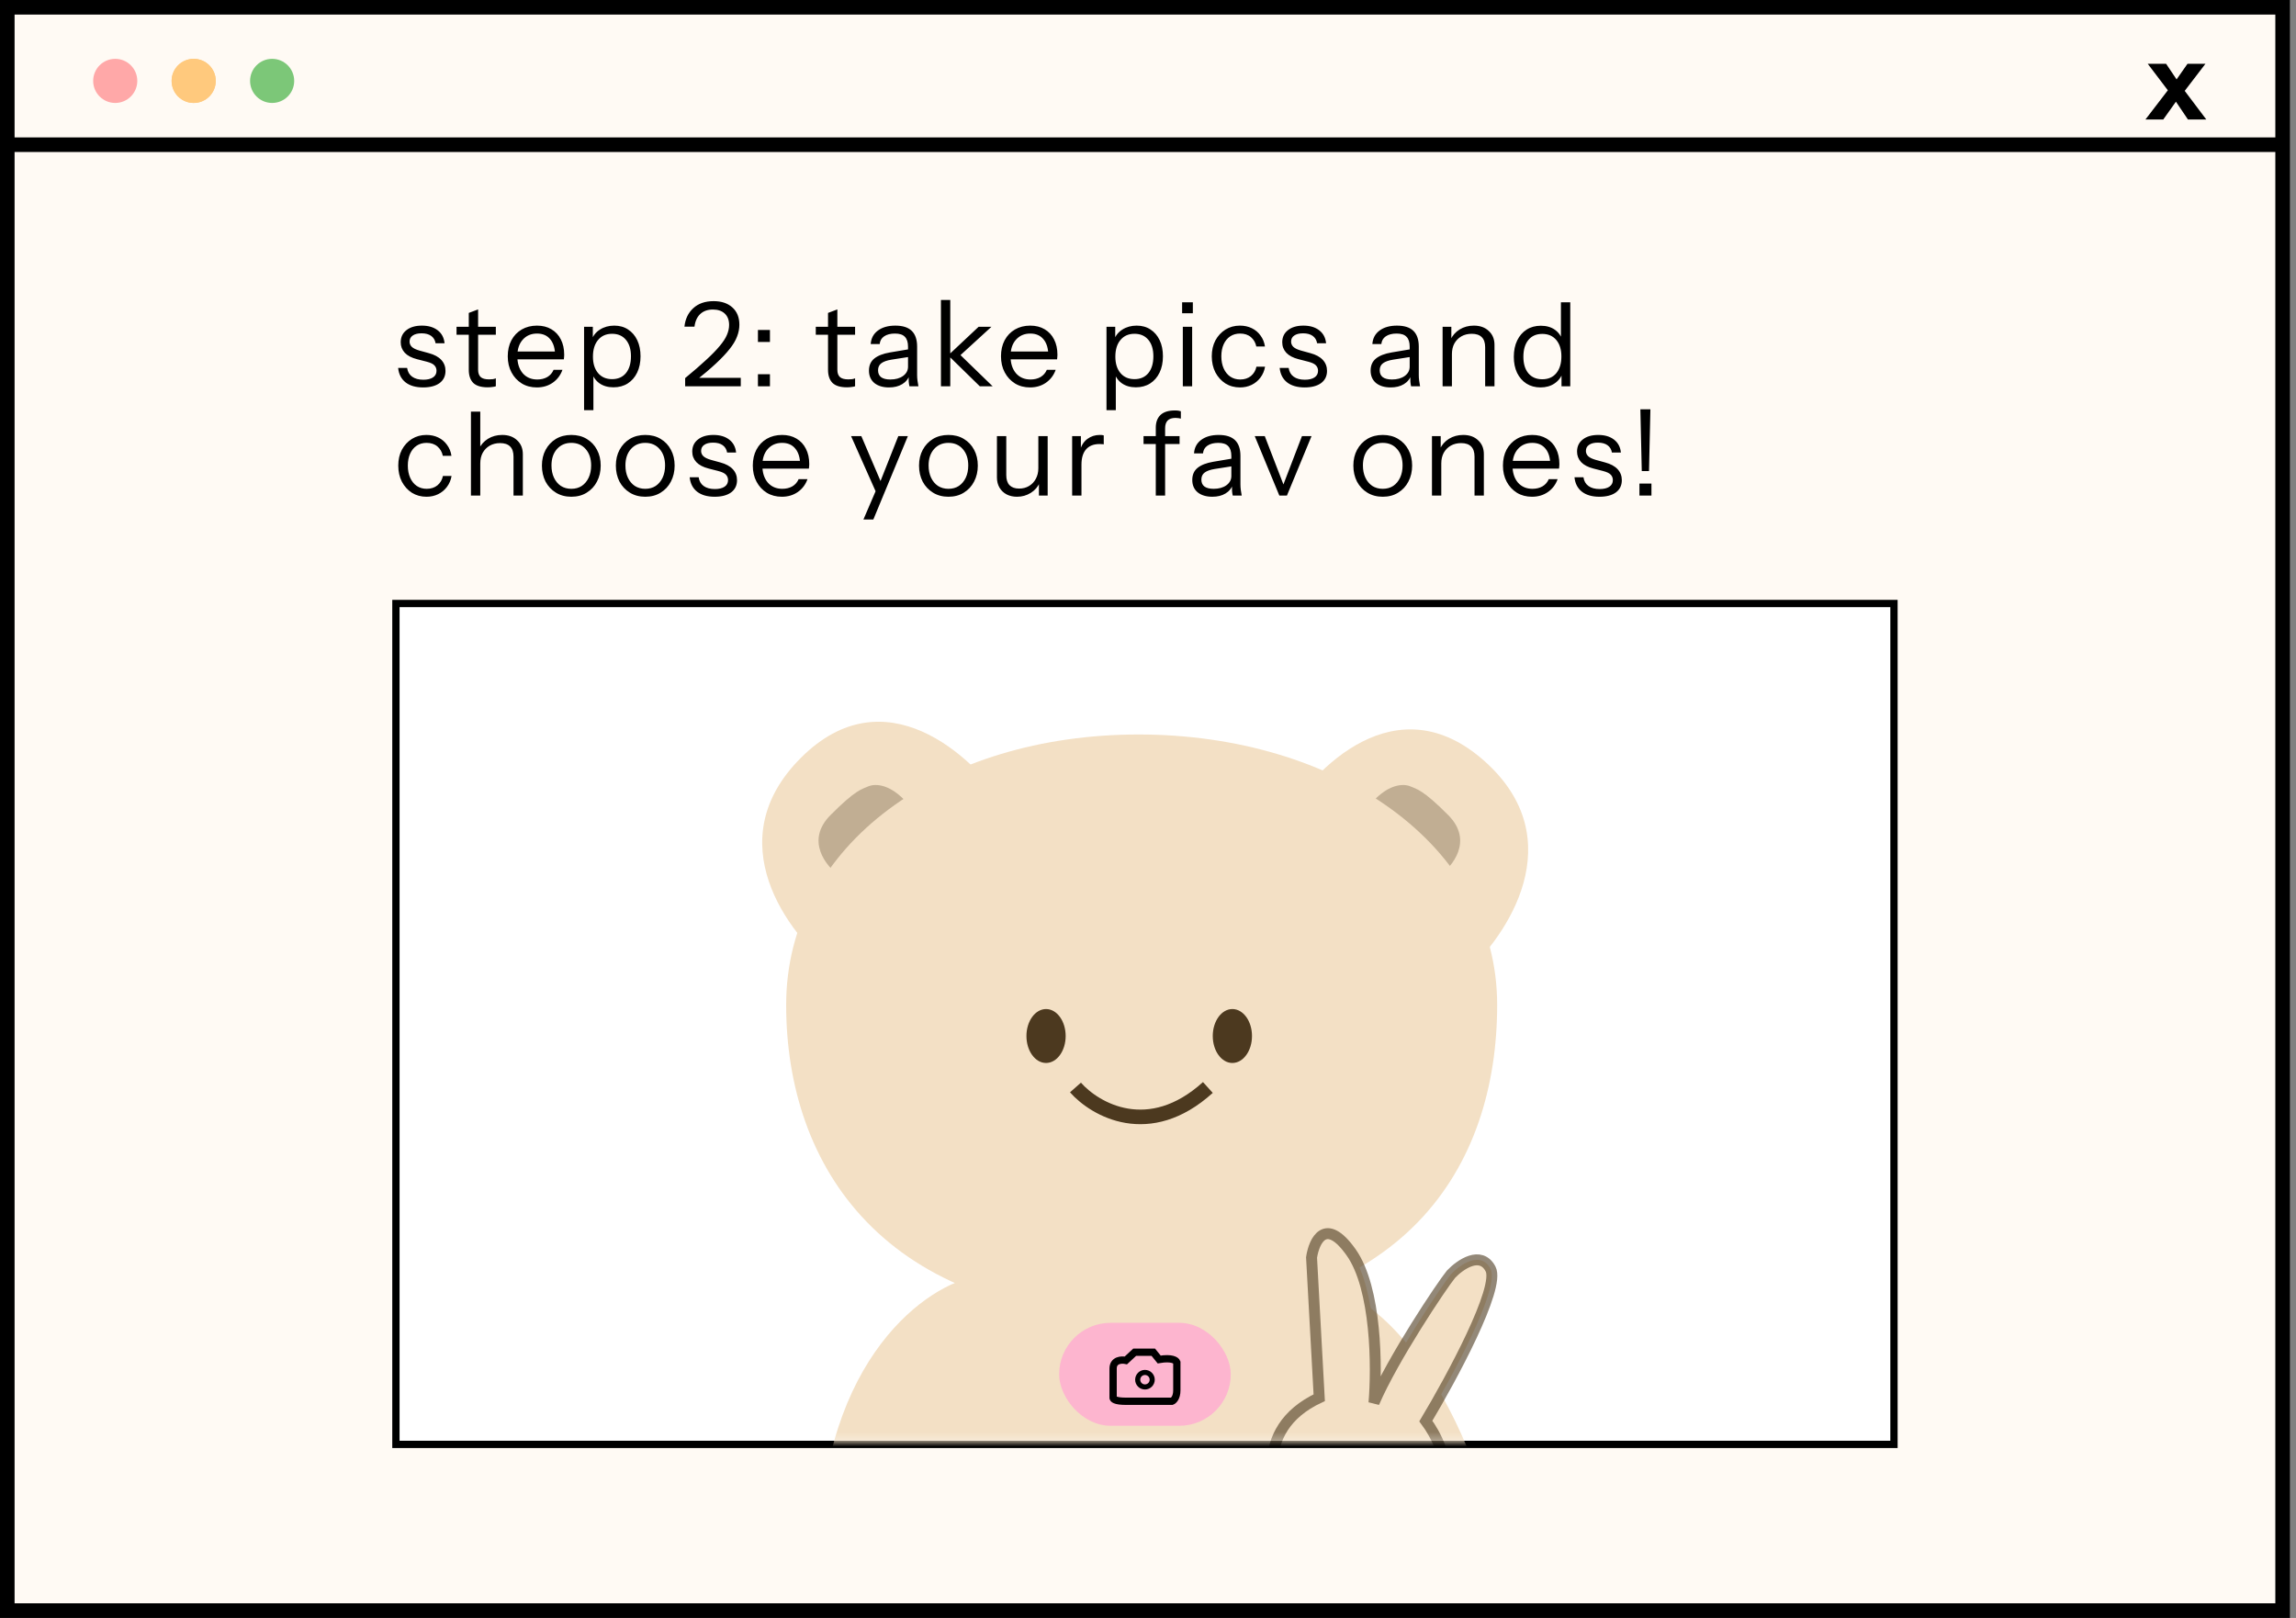 <svg width="315" height="222" viewBox="0 0 315 222" fill="none" xmlns="http://www.w3.org/2000/svg">
<rect x="0" y="0" width="315" height="222" fill="#808080" stroke="none"/>
<rect x="1" y="1" width="312.164" height="220" fill="#FFFAF4" stroke="black" stroke-width="2"/>
<circle cx="15.809" cy="11.1" r="3.027" fill="#FFA8A8"/>
<circle cx="37.336" cy="11.1" r="3.027" fill="#7CC778"/>
<circle cx="26.573" cy="11.1" r="3.027" fill="#FFC97D"/>
<circle cx="26.573" cy="11.1" r="3.027" fill="#FFC97D"/>
<rect x="54.318" y="82.809" width="205.527" height="115.382" fill="white" stroke="black"/>
<path d="M58.048 53.16C57.045 53.16 56.245 52.931 55.648 52.472C55.051 52.003 54.709 51.341 54.624 50.488H55.856C55.931 51.011 56.16 51.411 56.544 51.688C56.928 51.965 57.44 52.104 58.08 52.104C58.645 52.104 59.088 51.997 59.408 51.784C59.728 51.571 59.888 51.267 59.888 50.872C59.888 50.595 59.797 50.355 59.616 50.152C59.435 49.939 59.072 49.763 58.528 49.624L57.216 49.288C56.469 49.096 55.909 48.803 55.536 48.408C55.163 48.003 54.976 47.523 54.976 46.968C54.976 46.264 55.237 45.709 55.76 45.304C56.283 44.888 56.992 44.68 57.888 44.68C58.773 44.68 59.493 44.893 60.048 45.32C60.603 45.747 60.917 46.339 60.992 47.096H59.76C59.685 46.659 59.483 46.323 59.152 46.088C58.821 45.853 58.384 45.736 57.84 45.736C57.317 45.736 56.912 45.837 56.624 46.04C56.336 46.232 56.192 46.509 56.192 46.872C56.192 47.149 56.293 47.389 56.496 47.592C56.709 47.795 57.061 47.965 57.552 48.104L58.832 48.456C59.589 48.659 60.16 48.968 60.544 49.384C60.928 49.8 61.12 50.301 61.12 50.888C61.12 51.603 60.848 52.163 60.304 52.568C59.76 52.963 59.008 53.16 58.048 53.16ZM66.906 53.144C66 53.144 65.338 52.941 64.922 52.536C64.517 52.12 64.314 51.523 64.314 50.744V42.936L65.594 42.456V50.728C65.594 51.187 65.712 51.523 65.947 51.736C66.181 51.949 66.565 52.056 67.099 52.056C67.312 52.056 67.493 52.045 67.642 52.024C67.802 51.992 67.93 51.955 68.026 51.912V53C67.92 53.043 67.765 53.075 67.562 53.096C67.371 53.128 67.152 53.144 66.906 53.144ZM62.635 45.928V44.84H68.026V45.928H62.635ZM73.646 53.16C72.867 53.16 72.179 52.979 71.582 52.616C70.984 52.243 70.515 51.736 70.174 51.096C69.832 50.456 69.662 49.72 69.662 48.888C69.662 48.056 69.827 47.325 70.158 46.696C70.499 46.056 70.974 45.56 71.582 45.208C72.19 44.856 72.888 44.68 73.678 44.68C74.435 44.68 75.091 44.845 75.646 45.176C76.211 45.507 76.643 45.971 76.942 46.568C77.251 47.165 77.406 47.869 77.406 48.68C77.406 48.787 77.4 48.888 77.39 48.984C77.39 49.08 77.379 49.187 77.358 49.304H70.622V48.232H76.574L76.158 48.824C76.158 47.843 75.939 47.091 75.502 46.568C75.075 46.035 74.467 45.768 73.678 45.768C72.867 45.768 72.211 46.051 71.71 46.616C71.219 47.171 70.974 47.923 70.974 48.872C70.974 49.843 71.219 50.621 71.71 51.208C72.211 51.784 72.878 52.072 73.71 52.072C74.233 52.072 74.691 51.96 75.086 51.736C75.481 51.501 75.769 51.171 75.95 50.744H77.166C76.899 51.491 76.451 52.083 75.822 52.52C75.203 52.947 74.478 53.16 73.646 53.16ZM84.165 53.144C83.397 53.144 82.752 52.957 82.229 52.584C81.707 52.211 81.349 51.683 81.157 51L81.413 50.968V56.28H80.133V44.84H81.333V46.744L81.157 46.696C81.36 46.067 81.744 45.576 82.309 45.224C82.874 44.861 83.531 44.68 84.277 44.68C85.002 44.68 85.632 44.856 86.165 45.208C86.709 45.56 87.13 46.051 87.429 46.68C87.728 47.309 87.877 48.045 87.877 48.888C87.877 49.741 87.722 50.488 87.413 51.128C87.104 51.768 86.672 52.264 86.117 52.616C85.562 52.968 84.912 53.144 84.165 53.144ZM83.973 52.024C84.784 52.024 85.418 51.747 85.877 51.192C86.336 50.627 86.565 49.859 86.565 48.888C86.565 47.928 86.336 47.176 85.877 46.632C85.418 46.077 84.784 45.8 83.973 45.8C83.162 45.8 82.522 46.083 82.053 46.648C81.584 47.203 81.349 47.965 81.349 48.936C81.349 49.885 81.584 50.637 82.053 51.192C82.522 51.747 83.162 52.024 83.973 52.024ZM93.999 53V51.88C95.151 50.931 96.111 50.099 96.879 49.384C97.658 48.669 98.277 48.035 98.735 47.48C99.205 46.925 99.535 46.419 99.727 45.96C99.93 45.491 100.031 45.032 100.031 44.584C100.031 43.923 99.834 43.405 99.439 43.032C99.045 42.659 98.501 42.472 97.807 42.472C97.093 42.472 96.517 42.675 96.079 43.08C95.642 43.485 95.375 44.067 95.279 44.824H93.903C94.01 43.779 94.41 42.936 95.103 42.296C95.807 41.645 96.741 41.32 97.903 41.32C98.981 41.32 99.839 41.608 100.479 42.184C101.119 42.76 101.439 43.549 101.439 44.552C101.439 45.096 101.333 45.64 101.119 46.184C100.917 46.728 100.575 47.299 100.095 47.896C99.626 48.493 99.002 49.155 98.223 49.88C97.455 50.595 96.501 51.405 95.359 52.312L95.055 51.848H101.631V53H93.999ZM103.985 53V51.352H105.633V53H103.985ZM103.985 46.92V45.272H105.633V46.92H103.985ZM116.194 53.144C115.287 53.144 114.626 52.941 114.21 52.536C113.805 52.12 113.602 51.523 113.602 50.744V42.936L114.882 42.456V50.728C114.882 51.187 114.999 51.523 115.234 51.736C115.469 51.949 115.853 52.056 116.386 52.056C116.599 52.056 116.781 52.045 116.93 52.024C117.09 51.992 117.218 51.955 117.314 51.912V53C117.207 53.043 117.053 53.075 116.85 53.096C116.658 53.128 116.439 53.144 116.194 53.144ZM111.922 45.928V44.84H117.314V45.928H111.922ZM124.769 53C124.727 52.819 124.695 52.611 124.673 52.376C124.663 52.141 124.657 51.843 124.657 51.48H124.577V47.576C124.577 46.957 124.433 46.504 124.145 46.216C123.868 45.917 123.415 45.768 122.785 45.768C122.167 45.768 121.671 45.896 121.297 46.152C120.935 46.397 120.732 46.749 120.689 47.208H119.457C119.511 46.419 119.841 45.8 120.449 45.352C121.057 44.904 121.852 44.68 122.833 44.68C123.847 44.68 124.599 44.92 125.089 45.4C125.58 45.88 125.825 46.6 125.825 47.56V51.48C125.825 51.715 125.841 51.96 125.873 52.216C125.905 52.461 125.948 52.723 126.001 53H124.769ZM121.969 53.16C121.127 53.16 120.455 52.957 119.953 52.552C119.463 52.136 119.217 51.571 119.217 50.856C119.217 50.141 119.463 49.587 119.953 49.192C120.444 48.797 121.159 48.52 122.097 48.36L124.945 47.88V48.936L122.289 49.352C121.692 49.448 121.239 49.608 120.929 49.832C120.62 50.056 120.465 50.381 120.465 50.808C120.465 51.224 120.604 51.539 120.881 51.752C121.169 51.965 121.591 52.072 122.145 52.072C122.86 52.072 123.441 51.912 123.889 51.592C124.348 51.261 124.577 50.835 124.577 50.312L124.785 51.448C124.615 51.992 124.279 52.413 123.777 52.712C123.287 53.011 122.684 53.16 121.969 53.16ZM129.093 53V41.16H130.373V53H129.093ZM134.421 53L130.085 48.76L134.261 44.84H136.021L131.333 49.128L131.413 48.376L136.181 53H134.421ZM141.315 53.16C140.536 53.16 139.848 52.979 139.251 52.616C138.653 52.243 138.184 51.736 137.843 51.096C137.501 50.456 137.331 49.72 137.331 48.888C137.331 48.056 137.496 47.325 137.827 46.696C138.168 46.056 138.643 45.56 139.251 45.208C139.859 44.856 140.557 44.68 141.347 44.68C142.104 44.68 142.76 44.845 143.315 45.176C143.88 45.507 144.312 45.971 144.611 46.568C144.92 47.165 145.075 47.869 145.075 48.68C145.075 48.787 145.069 48.888 145.059 48.984C145.059 49.08 145.048 49.187 145.027 49.304H138.291V48.232H144.243L143.827 48.824C143.827 47.843 143.608 47.091 143.171 46.568C142.744 46.035 142.136 45.768 141.347 45.768C140.536 45.768 139.88 46.051 139.379 46.616C138.888 47.171 138.643 47.923 138.643 48.872C138.643 49.843 138.888 50.621 139.379 51.208C139.88 51.784 140.547 52.072 141.379 52.072C141.901 52.072 142.36 51.96 142.755 51.736C143.149 51.501 143.437 51.171 143.619 50.744H144.835C144.568 51.491 144.12 52.083 143.491 52.52C142.872 52.947 142.147 53.16 141.315 53.16ZM155.837 53.144C155.069 53.144 154.424 52.957 153.901 52.584C153.378 52.211 153.021 51.683 152.829 51L153.085 50.968V56.28H151.805V44.84H153.005V46.744L152.829 46.696C153.032 46.067 153.416 45.576 153.981 45.224C154.546 44.861 155.202 44.68 155.949 44.68C156.674 44.68 157.304 44.856 157.837 45.208C158.381 45.56 158.802 46.051 159.101 46.68C159.4 47.309 159.549 48.045 159.549 48.888C159.549 49.741 159.394 50.488 159.085 51.128C158.776 51.768 158.344 52.264 157.789 52.616C157.234 52.968 156.584 53.144 155.837 53.144ZM155.645 52.024C156.456 52.024 157.09 51.747 157.549 51.192C158.008 50.627 158.237 49.859 158.237 48.888C158.237 47.928 158.008 47.176 157.549 46.632C157.09 46.077 156.456 45.8 155.645 45.8C154.834 45.8 154.194 46.083 153.725 46.648C153.256 47.203 153.021 47.965 153.021 48.936C153.021 49.885 153.256 50.637 153.725 51.192C154.194 51.747 154.834 52.024 155.645 52.024ZM162.277 53V44.84H163.557V53H162.277ZM162.181 42.984V41.48H163.653V42.984H162.181ZM170.121 53.16C169.375 53.16 168.708 52.979 168.121 52.616C167.545 52.243 167.087 51.736 166.745 51.096C166.415 50.445 166.249 49.709 166.249 48.888C166.249 48.067 166.415 47.341 166.745 46.712C167.087 46.083 167.545 45.587 168.121 45.224C168.708 44.861 169.369 44.68 170.105 44.68C170.713 44.68 171.257 44.797 171.737 45.032C172.228 45.267 172.628 45.603 172.937 46.04C173.257 46.467 173.46 46.968 173.545 47.544H172.361C172.255 47.021 172.009 46.595 171.625 46.264C171.241 45.933 170.745 45.768 170.137 45.768C169.615 45.768 169.161 45.896 168.777 46.152C168.393 46.408 168.095 46.771 167.881 47.24C167.668 47.709 167.561 48.259 167.561 48.888C167.561 49.517 167.668 50.072 167.881 50.552C168.095 51.032 168.393 51.405 168.777 51.672C169.172 51.939 169.631 52.072 170.153 52.072C170.74 52.072 171.231 51.912 171.625 51.592C172.02 51.261 172.271 50.835 172.377 50.312H173.561C173.465 50.877 173.252 51.379 172.921 51.816C172.601 52.243 172.201 52.573 171.721 52.808C171.241 53.043 170.708 53.16 170.121 53.16ZM178.989 53.16C177.986 53.16 177.186 52.931 176.589 52.472C175.991 52.003 175.65 51.341 175.565 50.488H176.797C176.871 51.011 177.101 51.411 177.485 51.688C177.869 51.965 178.381 52.104 179.021 52.104C179.586 52.104 180.029 51.997 180.349 51.784C180.669 51.571 180.829 51.267 180.829 50.872C180.829 50.595 180.738 50.355 180.557 50.152C180.375 49.939 180.013 49.763 179.469 49.624L178.157 49.288C177.41 49.096 176.85 48.803 176.477 48.408C176.103 48.003 175.917 47.523 175.917 46.968C175.917 46.264 176.178 45.709 176.701 45.304C177.223 44.888 177.933 44.68 178.829 44.68C179.714 44.68 180.434 44.893 180.989 45.32C181.543 45.747 181.858 46.339 181.933 47.096H180.701C180.626 46.659 180.423 46.323 180.093 46.088C179.762 45.853 179.325 45.736 178.781 45.736C178.258 45.736 177.853 45.837 177.565 46.04C177.277 46.232 177.133 46.509 177.133 46.872C177.133 47.149 177.234 47.389 177.437 47.592C177.65 47.795 178.002 47.965 178.493 48.104L179.773 48.456C180.53 48.659 181.101 48.968 181.485 49.384C181.869 49.8 182.061 50.301 182.061 50.888C182.061 51.603 181.789 52.163 181.245 52.568C180.701 52.963 179.949 53.16 178.989 53.16ZM193.594 53C193.552 52.819 193.52 52.611 193.498 52.376C193.488 52.141 193.482 51.843 193.482 51.48H193.402V47.576C193.402 46.957 193.258 46.504 192.97 46.216C192.693 45.917 192.24 45.768 191.61 45.768C190.992 45.768 190.496 45.896 190.122 46.152C189.76 46.397 189.557 46.749 189.514 47.208H188.282C188.336 46.419 188.666 45.8 189.274 45.352C189.882 44.904 190.677 44.68 191.658 44.68C192.672 44.68 193.424 44.92 193.914 45.4C194.405 45.88 194.65 46.6 194.65 47.56V51.48C194.65 51.715 194.666 51.96 194.698 52.216C194.73 52.461 194.773 52.723 194.826 53H193.594ZM190.794 53.16C189.952 53.16 189.28 52.957 188.778 52.552C188.288 52.136 188.042 51.571 188.042 50.856C188.042 50.141 188.288 49.587 188.778 49.192C189.269 48.797 189.984 48.52 190.922 48.36L193.77 47.88V48.936L191.114 49.352C190.517 49.448 190.064 49.608 189.754 49.832C189.445 50.056 189.29 50.381 189.29 50.808C189.29 51.224 189.429 51.539 189.706 51.752C189.994 51.965 190.416 52.072 190.97 52.072C191.685 52.072 192.266 51.912 192.714 51.592C193.173 51.261 193.402 50.835 193.402 50.312L193.61 51.448C193.44 51.992 193.104 52.413 192.602 52.712C192.112 53.011 191.509 53.16 190.794 53.16ZM197.917 53V44.84H199.117V46.76H199.197V53H197.917ZM203.757 53V47.656C203.757 47.037 203.603 46.573 203.293 46.264C202.984 45.955 202.525 45.8 201.917 45.8C201.384 45.8 200.909 45.917 200.493 46.152C200.088 46.387 199.768 46.712 199.533 47.128C199.309 47.544 199.197 48.029 199.197 48.584L198.989 46.648C199.267 46.04 199.688 45.56 200.253 45.208C200.829 44.856 201.48 44.68 202.205 44.68C203.059 44.68 203.741 44.925 204.253 45.416C204.776 45.896 205.037 46.531 205.037 47.32V53H203.757ZM214.232 53V51.096L214.392 51.144C214.189 51.763 213.816 52.253 213.272 52.616C212.738 52.979 212.098 53.16 211.352 53.16C210.616 53.16 209.97 52.984 209.416 52.632C208.872 52.28 208.445 51.789 208.136 51.16C207.837 50.531 207.688 49.795 207.688 48.952C207.688 48.099 207.842 47.352 208.152 46.712C208.461 46.072 208.893 45.576 209.448 45.224C210.002 44.872 210.653 44.696 211.4 44.696C212.168 44.696 212.813 44.883 213.336 45.256C213.858 45.629 214.216 46.157 214.408 46.84L214.152 46.872V41.48H215.432V53H214.232ZM211.592 52.04C212.413 52.04 213.053 51.763 213.512 51.208C213.981 50.643 214.216 49.875 214.216 48.904C214.216 47.955 213.981 47.203 213.512 46.648C213.042 46.093 212.402 45.816 211.592 45.816C210.781 45.816 210.146 46.093 209.688 46.648C209.229 47.203 209 47.971 209 48.952C209 49.912 209.229 50.669 209.688 51.224C210.146 51.768 210.781 52.04 211.592 52.04ZM58.512 68.16C57.765 68.16 57.099 67.979 56.512 67.616C55.936 67.243 55.477 66.736 55.136 66.096C54.805 65.445 54.64 64.709 54.64 63.888C54.64 63.067 54.805 62.341 55.136 61.712C55.477 61.083 55.936 60.587 56.512 60.224C57.099 59.861 57.76 59.68 58.496 59.68C59.104 59.68 59.648 59.797 60.128 60.032C60.619 60.267 61.019 60.603 61.328 61.04C61.648 61.467 61.851 61.968 61.936 62.544H60.752C60.645 62.021 60.4 61.595 60.016 61.264C59.632 60.933 59.136 60.768 58.528 60.768C58.005 60.768 57.552 60.896 57.168 61.152C56.784 61.408 56.485 61.771 56.272 62.24C56.059 62.709 55.952 63.259 55.952 63.888C55.952 64.517 56.059 65.072 56.272 65.552C56.485 66.032 56.784 66.405 57.168 66.672C57.563 66.939 58.021 67.072 58.544 67.072C59.131 67.072 59.621 66.912 60.016 66.592C60.411 66.261 60.661 65.835 60.768 65.312H61.952C61.856 65.877 61.643 66.379 61.312 66.816C60.992 67.243 60.592 67.573 60.112 67.808C59.632 68.043 59.099 68.16 58.512 68.16ZM64.611 68V56.48H65.891V68H64.611ZM70.451 68V62.656C70.451 62.037 70.297 61.573 69.987 61.264C69.678 60.955 69.219 60.8 68.611 60.8C68.078 60.8 67.603 60.917 67.187 61.152C66.782 61.387 66.462 61.712 66.227 62.128C66.003 62.544 65.891 63.029 65.891 63.584L65.683 61.648C65.961 61.04 66.382 60.56 66.947 60.208C67.523 59.856 68.174 59.68 68.899 59.68C69.753 59.68 70.435 59.925 70.947 60.416C71.47 60.896 71.731 61.531 71.731 62.32V68H70.451ZM78.381 68.16C77.581 68.16 76.877 67.973 76.269 67.6C75.661 67.227 75.187 66.72 74.845 66.08C74.515 65.429 74.349 64.699 74.349 63.888C74.349 63.067 74.52 62.341 74.861 61.712C75.203 61.083 75.672 60.587 76.269 60.224C76.877 59.861 77.581 59.68 78.381 59.68C79.192 59.68 79.896 59.861 80.493 60.224C81.101 60.587 81.571 61.083 81.901 61.712C82.243 62.341 82.413 63.067 82.413 63.888C82.413 64.699 82.243 65.429 81.901 66.08C81.571 66.72 81.101 67.227 80.493 67.6C79.896 67.973 79.192 68.16 78.381 68.16ZM78.381 67.072C78.936 67.072 79.416 66.939 79.821 66.672C80.227 66.395 80.541 66.016 80.765 65.536C80.989 65.056 81.101 64.501 81.101 63.872C81.101 62.933 80.851 62.181 80.349 61.616C79.859 61.051 79.203 60.768 78.381 60.768C77.571 60.768 76.915 61.051 76.413 61.616C75.912 62.181 75.661 62.933 75.661 63.872C75.661 64.501 75.773 65.056 75.997 65.536C76.221 66.016 76.536 66.395 76.941 66.672C77.357 66.939 77.837 67.072 78.381 67.072ZM88.525 68.16C87.725 68.16 87.021 67.973 86.413 67.6C85.805 67.227 85.331 66.72 84.989 66.08C84.659 65.429 84.493 64.699 84.493 63.888C84.493 63.067 84.664 62.341 85.005 61.712C85.347 61.083 85.816 60.587 86.413 60.224C87.021 59.861 87.725 59.68 88.525 59.68C89.336 59.68 90.04 59.861 90.637 60.224C91.245 60.587 91.715 61.083 92.045 61.712C92.386 62.341 92.557 63.067 92.557 63.888C92.557 64.699 92.386 65.429 92.045 66.08C91.715 66.72 91.245 67.227 90.637 67.6C90.04 67.973 89.336 68.16 88.525 68.16ZM88.525 67.072C89.08 67.072 89.56 66.939 89.965 66.672C90.371 66.395 90.685 66.016 90.909 65.536C91.133 65.056 91.245 64.501 91.245 63.872C91.245 62.933 90.995 62.181 90.493 61.616C90.002 61.051 89.347 60.768 88.525 60.768C87.715 60.768 87.058 61.051 86.557 61.616C86.056 62.181 85.805 62.933 85.805 63.872C85.805 64.501 85.917 65.056 86.141 65.536C86.365 66.016 86.68 66.395 87.085 66.672C87.501 66.939 87.981 67.072 88.525 67.072ZM98.045 68.16C97.042 68.16 96.242 67.931 95.645 67.472C95.047 67.003 94.706 66.341 94.621 65.488H95.853C95.927 66.011 96.157 66.411 96.541 66.688C96.925 66.965 97.437 67.104 98.077 67.104C98.642 67.104 99.085 66.997 99.405 66.784C99.725 66.571 99.885 66.267 99.885 65.872C99.885 65.595 99.794 65.355 99.613 65.152C99.431 64.939 99.069 64.763 98.525 64.624L97.213 64.288C96.466 64.096 95.906 63.803 95.533 63.408C95.159 63.003 94.973 62.523 94.973 61.968C94.973 61.264 95.234 60.709 95.757 60.304C96.279 59.888 96.989 59.68 97.885 59.68C98.77 59.68 99.49 59.893 100.045 60.32C100.6 60.747 100.914 61.339 100.989 62.096H99.757C99.682 61.659 99.48 61.323 99.149 61.088C98.818 60.853 98.381 60.736 97.837 60.736C97.314 60.736 96.909 60.837 96.621 61.04C96.333 61.232 96.189 61.509 96.189 61.872C96.189 62.149 96.29 62.389 96.493 62.592C96.706 62.795 97.058 62.965 97.549 63.104L98.829 63.456C99.586 63.659 100.157 63.968 100.541 64.384C100.925 64.8 101.117 65.301 101.117 65.888C101.117 66.603 100.845 67.163 100.301 67.568C99.757 67.963 99.005 68.16 98.045 68.16ZM107.265 68.16C106.486 68.16 105.798 67.979 105.201 67.616C104.603 67.243 104.134 66.736 103.793 66.096C103.451 65.456 103.281 64.72 103.281 63.888C103.281 63.056 103.446 62.325 103.777 61.696C104.118 61.056 104.593 60.56 105.201 60.208C105.809 59.856 106.507 59.68 107.297 59.68C108.054 59.68 108.71 59.845 109.265 60.176C109.83 60.507 110.262 60.971 110.561 61.568C110.87 62.165 111.025 62.869 111.025 63.68C111.025 63.787 111.019 63.888 111.009 63.984C111.009 64.08 110.998 64.187 110.977 64.304H104.241V63.232H110.193L109.777 63.824C109.777 62.843 109.558 62.091 109.121 61.568C108.694 61.035 108.086 60.768 107.297 60.768C106.486 60.768 105.83 61.051 105.329 61.616C104.838 62.171 104.593 62.923 104.593 63.872C104.593 64.843 104.838 65.621 105.329 66.208C105.83 66.784 106.497 67.072 107.329 67.072C107.851 67.072 108.31 66.96 108.705 66.736C109.099 66.501 109.387 66.171 109.569 65.744H110.785C110.518 66.491 110.07 67.083 109.441 67.52C108.822 67.947 108.097 68.16 107.265 68.16ZM118.459 71.28L120.283 67.04L120.571 66.592L123.243 59.84H124.555L119.819 71.28H118.459ZM120.427 68.08L116.763 59.84H118.171L121.323 67.216L120.427 68.08ZM130.119 68.16C129.319 68.16 128.615 67.973 128.007 67.6C127.399 67.227 126.924 66.72 126.583 66.08C126.252 65.429 126.087 64.699 126.087 63.888C126.087 63.067 126.258 62.341 126.599 61.712C126.94 61.083 127.41 60.587 128.007 60.224C128.615 59.861 129.319 59.68 130.119 59.68C130.93 59.68 131.634 59.861 132.231 60.224C132.839 60.587 133.308 61.083 133.639 61.712C133.98 62.341 134.151 63.067 134.151 63.888C134.151 64.699 133.98 65.429 133.639 66.08C133.308 66.72 132.839 67.227 132.231 67.6C131.634 67.973 130.93 68.16 130.119 68.16ZM130.119 67.072C130.674 67.072 131.154 66.939 131.559 66.672C131.964 66.395 132.279 66.016 132.503 65.536C132.727 65.056 132.839 64.501 132.839 63.872C132.839 62.933 132.588 62.181 132.087 61.616C131.596 61.051 130.94 60.768 130.119 60.768C129.308 60.768 128.652 61.051 128.151 61.616C127.65 62.181 127.399 62.933 127.399 63.872C127.399 64.501 127.511 65.056 127.735 65.536C127.959 66.016 128.274 66.395 128.679 66.672C129.095 66.939 129.575 67.072 130.119 67.072ZM139.527 68.16C138.993 68.16 138.519 68.053 138.103 67.84C137.687 67.616 137.361 67.307 137.127 66.912C136.892 66.507 136.775 66.043 136.775 65.52V59.84H138.055V65.184C138.055 65.803 138.204 66.267 138.503 66.576C138.812 66.885 139.249 67.04 139.815 67.04C140.327 67.04 140.78 66.923 141.175 66.688C141.569 66.453 141.879 66.128 142.103 65.712C142.337 65.285 142.455 64.8 142.455 64.256L142.663 66.192C142.396 66.8 141.98 67.28 141.415 67.632C140.849 67.984 140.22 68.16 139.527 68.16ZM142.535 68V66.08H142.455V59.84H143.735V68H142.535ZM147.093 68V59.84H148.293V61.92H148.373V68H147.093ZM148.373 63.744L148.164 61.808C148.357 61.115 148.698 60.587 149.189 60.224C149.679 59.861 150.245 59.68 150.885 59.68C151.151 59.68 151.333 59.701 151.429 59.744V60.976C151.375 60.955 151.301 60.944 151.205 60.944C151.109 60.933 150.991 60.928 150.853 60.928C150.042 60.928 149.423 61.173 148.997 61.664C148.581 62.144 148.373 62.837 148.373 63.744ZM158.568 68V58.688C158.568 57.941 158.781 57.36 159.208 56.944C159.645 56.528 160.306 56.32 161.192 56.32C161.405 56.32 161.57 56.331 161.688 56.352C161.816 56.373 161.922 56.4 162.008 56.432V57.44C161.933 57.419 161.826 57.397 161.688 57.376C161.56 57.355 161.421 57.344 161.272 57.344C160.781 57.344 160.418 57.467 160.184 57.712C159.96 57.957 159.848 58.304 159.848 58.752V68H158.568ZM156.888 60.928V59.84H161.832V60.928H156.888ZM169.126 68C169.083 67.819 169.051 67.611 169.03 67.376C169.019 67.141 169.014 66.843 169.014 66.48H168.934V62.576C168.934 61.957 168.79 61.504 168.502 61.216C168.224 60.917 167.771 60.768 167.142 60.768C166.523 60.768 166.027 60.896 165.654 61.152C165.291 61.397 165.088 61.749 165.046 62.208H163.814C163.867 61.419 164.198 60.8 164.806 60.352C165.414 59.904 166.208 59.68 167.19 59.68C168.203 59.68 168.955 59.92 169.446 60.4C169.936 60.88 170.182 61.6 170.182 62.56V66.48C170.182 66.715 170.198 66.96 170.23 67.216C170.262 67.461 170.304 67.723 170.358 68H169.126ZM166.326 68.16C165.483 68.16 164.811 67.957 164.31 67.552C163.819 67.136 163.574 66.571 163.574 65.856C163.574 65.141 163.819 64.587 164.31 64.192C164.8 63.797 165.515 63.52 166.454 63.36L169.302 62.88V63.936L166.646 64.352C166.048 64.448 165.595 64.608 165.286 64.832C164.976 65.056 164.822 65.381 164.822 65.808C164.822 66.224 164.96 66.539 165.238 66.752C165.526 66.965 165.947 67.072 166.502 67.072C167.216 67.072 167.798 66.912 168.246 66.592C168.704 66.261 168.934 65.835 168.934 65.312L169.142 66.448C168.971 66.992 168.635 67.413 168.134 67.712C167.643 68.011 167.04 68.16 166.326 68.16ZM175.52 68L172.144 59.84H173.52L176.336 67.136H175.824L178.624 59.84H179.936L176.56 68H175.52ZM189.706 68.16C188.906 68.16 188.202 67.973 187.594 67.6C186.986 67.227 186.512 66.72 186.17 66.08C185.84 65.429 185.674 64.699 185.674 63.888C185.674 63.067 185.845 62.341 186.186 61.712C186.528 61.083 186.997 60.587 187.594 60.224C188.202 59.861 188.906 59.68 189.706 59.68C190.517 59.68 191.221 59.861 191.818 60.224C192.426 60.587 192.896 61.083 193.226 61.712C193.568 62.341 193.738 63.067 193.738 63.888C193.738 64.699 193.568 65.429 193.226 66.08C192.896 66.72 192.426 67.227 191.818 67.6C191.221 67.973 190.517 68.16 189.706 68.16ZM189.706 67.072C190.261 67.072 190.741 66.939 191.146 66.672C191.552 66.395 191.866 66.016 192.09 65.536C192.314 65.056 192.426 64.501 192.426 63.872C192.426 62.933 192.176 62.181 191.674 61.616C191.184 61.051 190.528 60.768 189.706 60.768C188.896 60.768 188.24 61.051 187.738 61.616C187.237 62.181 186.986 62.933 186.986 63.872C186.986 64.501 187.098 65.056 187.322 65.536C187.546 66.016 187.861 66.395 188.266 66.672C188.682 66.939 189.162 67.072 189.706 67.072ZM196.458 68V59.84H197.658V61.76H197.738V68H196.458ZM202.298 68V62.656C202.298 62.037 202.143 61.573 201.834 61.264C201.525 60.955 201.066 60.8 200.458 60.8C199.925 60.8 199.45 60.917 199.034 61.152C198.629 61.387 198.309 61.712 198.074 62.128C197.85 62.544 197.738 63.029 197.738 63.584L197.53 61.648C197.807 61.04 198.229 60.56 198.794 60.208C199.37 59.856 200.021 59.68 200.746 59.68C201.599 59.68 202.282 59.925 202.794 60.416C203.317 60.896 203.578 61.531 203.578 62.32V68H202.298ZM210.18 68.16C209.402 68.16 208.714 67.979 208.116 67.616C207.519 67.243 207.05 66.736 206.708 66.096C206.367 65.456 206.196 64.72 206.196 63.888C206.196 63.056 206.362 62.325 206.692 61.696C207.034 61.056 207.508 60.56 208.116 60.208C208.724 59.856 209.423 59.68 210.212 59.68C210.97 59.68 211.626 59.845 212.18 60.176C212.746 60.507 213.178 60.971 213.476 61.568C213.786 62.165 213.94 62.869 213.94 63.68C213.94 63.787 213.935 63.888 213.924 63.984C213.924 64.08 213.914 64.187 213.892 64.304H207.156V63.232H213.108L212.692 63.824C212.692 62.843 212.474 62.091 212.036 61.568C211.61 61.035 211.002 60.768 210.212 60.768C209.402 60.768 208.746 61.051 208.244 61.616C207.754 62.171 207.508 62.923 207.508 63.872C207.508 64.843 207.754 65.621 208.244 66.208C208.746 66.784 209.412 67.072 210.244 67.072C210.767 67.072 211.226 66.96 211.62 66.736C212.015 66.501 212.303 66.171 212.484 65.744H213.7C213.434 66.491 212.986 67.083 212.356 67.52C211.738 67.947 211.012 68.16 210.18 68.16ZM219.435 68.16C218.433 68.16 217.633 67.931 217.035 67.472C216.438 67.003 216.097 66.341 216.011 65.488H217.243C217.318 66.011 217.547 66.411 217.931 66.688C218.315 66.965 218.827 67.104 219.467 67.104C220.033 67.104 220.475 66.997 220.795 66.784C221.115 66.571 221.275 66.267 221.275 65.872C221.275 65.595 221.185 65.355 221.003 65.152C220.822 64.939 220.459 64.763 219.915 64.624L218.603 64.288C217.857 64.096 217.297 63.803 216.923 63.408C216.55 63.003 216.363 62.523 216.363 61.968C216.363 61.264 216.625 60.709 217.147 60.304C217.67 59.888 218.379 59.68 219.275 59.68C220.161 59.68 220.881 59.893 221.435 60.32C221.99 60.747 222.305 61.339 222.379 62.096H221.147C221.073 61.659 220.87 61.323 220.539 61.088C220.209 60.853 219.771 60.736 219.227 60.736C218.705 60.736 218.299 60.837 218.011 61.04C217.723 61.232 217.579 61.509 217.579 61.872C217.579 62.149 217.681 62.389 217.883 62.592C218.097 62.795 218.449 62.965 218.939 63.104L220.219 63.456C220.977 63.659 221.547 63.968 221.931 64.384C222.315 64.8 222.507 65.301 222.507 65.888C222.507 66.603 222.235 67.163 221.691 67.568C221.147 67.963 220.395 68.16 219.435 68.16ZM225.243 64.64L225.051 56.16H226.427L226.235 64.64H225.243ZM224.923 68V66.352H226.571V68H224.923Z" fill="black"/>
<path d="M300.177 16.4L297.912 13.04L294.657 8.75H297.177L299.202 11.765L302.697 16.4H300.177ZM298.092 11.645L300.117 8.75H302.577L299.157 13.22L298.092 11.645ZM298.962 13.34L296.787 16.4H294.342L297.897 11.765L298.962 13.34Z" fill="black"/>
<line x1="8.74228e-08" y1="19.855" x2="312.818" y2="19.855" stroke="black" stroke-width="2"/>
<mask id="mask0_44_839" style="mask-type:alpha" maskUnits="userSpaceOnUse" x="53" y="81" width="208" height="117">
<rect x="54.318" y="81.809" width="205.527" height="115.382" fill="white" stroke="black"/>
</mask>
<g mask="url(#mask0_44_839)">
<path d="M112.458 218.509C110.936 189.168 125.268 177.581 132.624 175.455H176.761C195.025 175.455 204.664 204.158 207.2 218.509H112.458Z" fill="#F3E0C5"/>
<path d="M203.672 104.439C191.609 93.678 180.224 105.364 176.039 112.552L200.843 133.72C206.812 128.443 215.734 115.201 203.672 104.439Z" fill="#F3E0C5"/>
<path d="M109.903 103.96C121.357 92.554 133.366 103.598 137.938 110.546L114.331 133.041C108.082 128.1 98.448 115.366 109.903 103.96Z" fill="#F3E0C5"/>
<path d="M113.931 111.85C110.446 115.362 113.345 118.903 115.23 120.234C119.735 118.766 128.038 114.881 125.206 111.093C122.373 107.306 119.948 107.533 119.099 107.912C118.25 108.291 117.415 108.338 113.931 111.85Z" fill="#4C391F" fill-opacity="0.3"/>
<path d="M198.696 111.85C202.181 115.362 199.282 118.903 197.397 120.234C192.892 118.766 184.589 114.881 187.421 111.093C190.254 107.306 192.679 107.533 193.528 107.912C194.377 108.291 195.212 108.338 198.696 111.85Z" fill="#4C391F" fill-opacity="0.3"/>
<path d="M205.403 137.891C205.403 159.997 192.898 180.836 156.214 180.836C121.197 180.836 107.858 159.997 107.858 137.891C107.858 115.784 129.277 100.782 156.214 100.782C183.15 100.782 205.403 115.784 205.403 137.891Z" fill="#F3E0C5"/>
<path d="M180.992 191.784C171.596 196.189 174.494 205.41 177.117 209.47C179.31 211.852 185.304 215.826 191.743 212.675C201.663 207.624 198.459 198.779 195.618 194.988C199.141 189.107 205.851 176.699 204.5 174.122C203.149 171.545 200.32 173.523 199.075 174.835C197.763 176.448 191.113 186.398 188.503 192.479C188.921 187.66 188.876 176.783 185.363 171.831C181.85 166.879 180.282 170.242 179.938 172.543L180.992 191.784Z" fill="#F3E0C5" stroke="#4C391F" stroke-opacity="0.6" stroke-width="1.5"/>
<ellipse cx="143.513" cy="142.155" rx="2.691" ry="3.7" fill="#4C391F"/>
<ellipse cx="169.076" cy="142.155" rx="2.691" ry="3.7" fill="#4C391F"/>
<path d="M147.549 149.218C150.24 152.264 157.64 156.528 165.713 149.218" stroke="#4C391F" stroke-width="2"/>
<rect x="145.309" y="181.509" width="23.546" height="14.127" rx="7.064" fill="#FDB5CF"/>
<circle cx="157.082" cy="189.313" r="0.995" stroke="black" stroke-width="0.7"/>
<path d="M152.713 187.788C152.713 186.592 153.879 186.542 154.462 186.667L155.672 185.545H158.227L159.034 186.542C160.755 186.243 161.365 186.667 161.455 186.916V190.778C161.455 191.774 161.006 192.19 160.782 192.273H154.462C152.955 192.273 152.669 191.94 152.713 191.774V187.788Z" stroke="black"/>
</g>
</svg>
